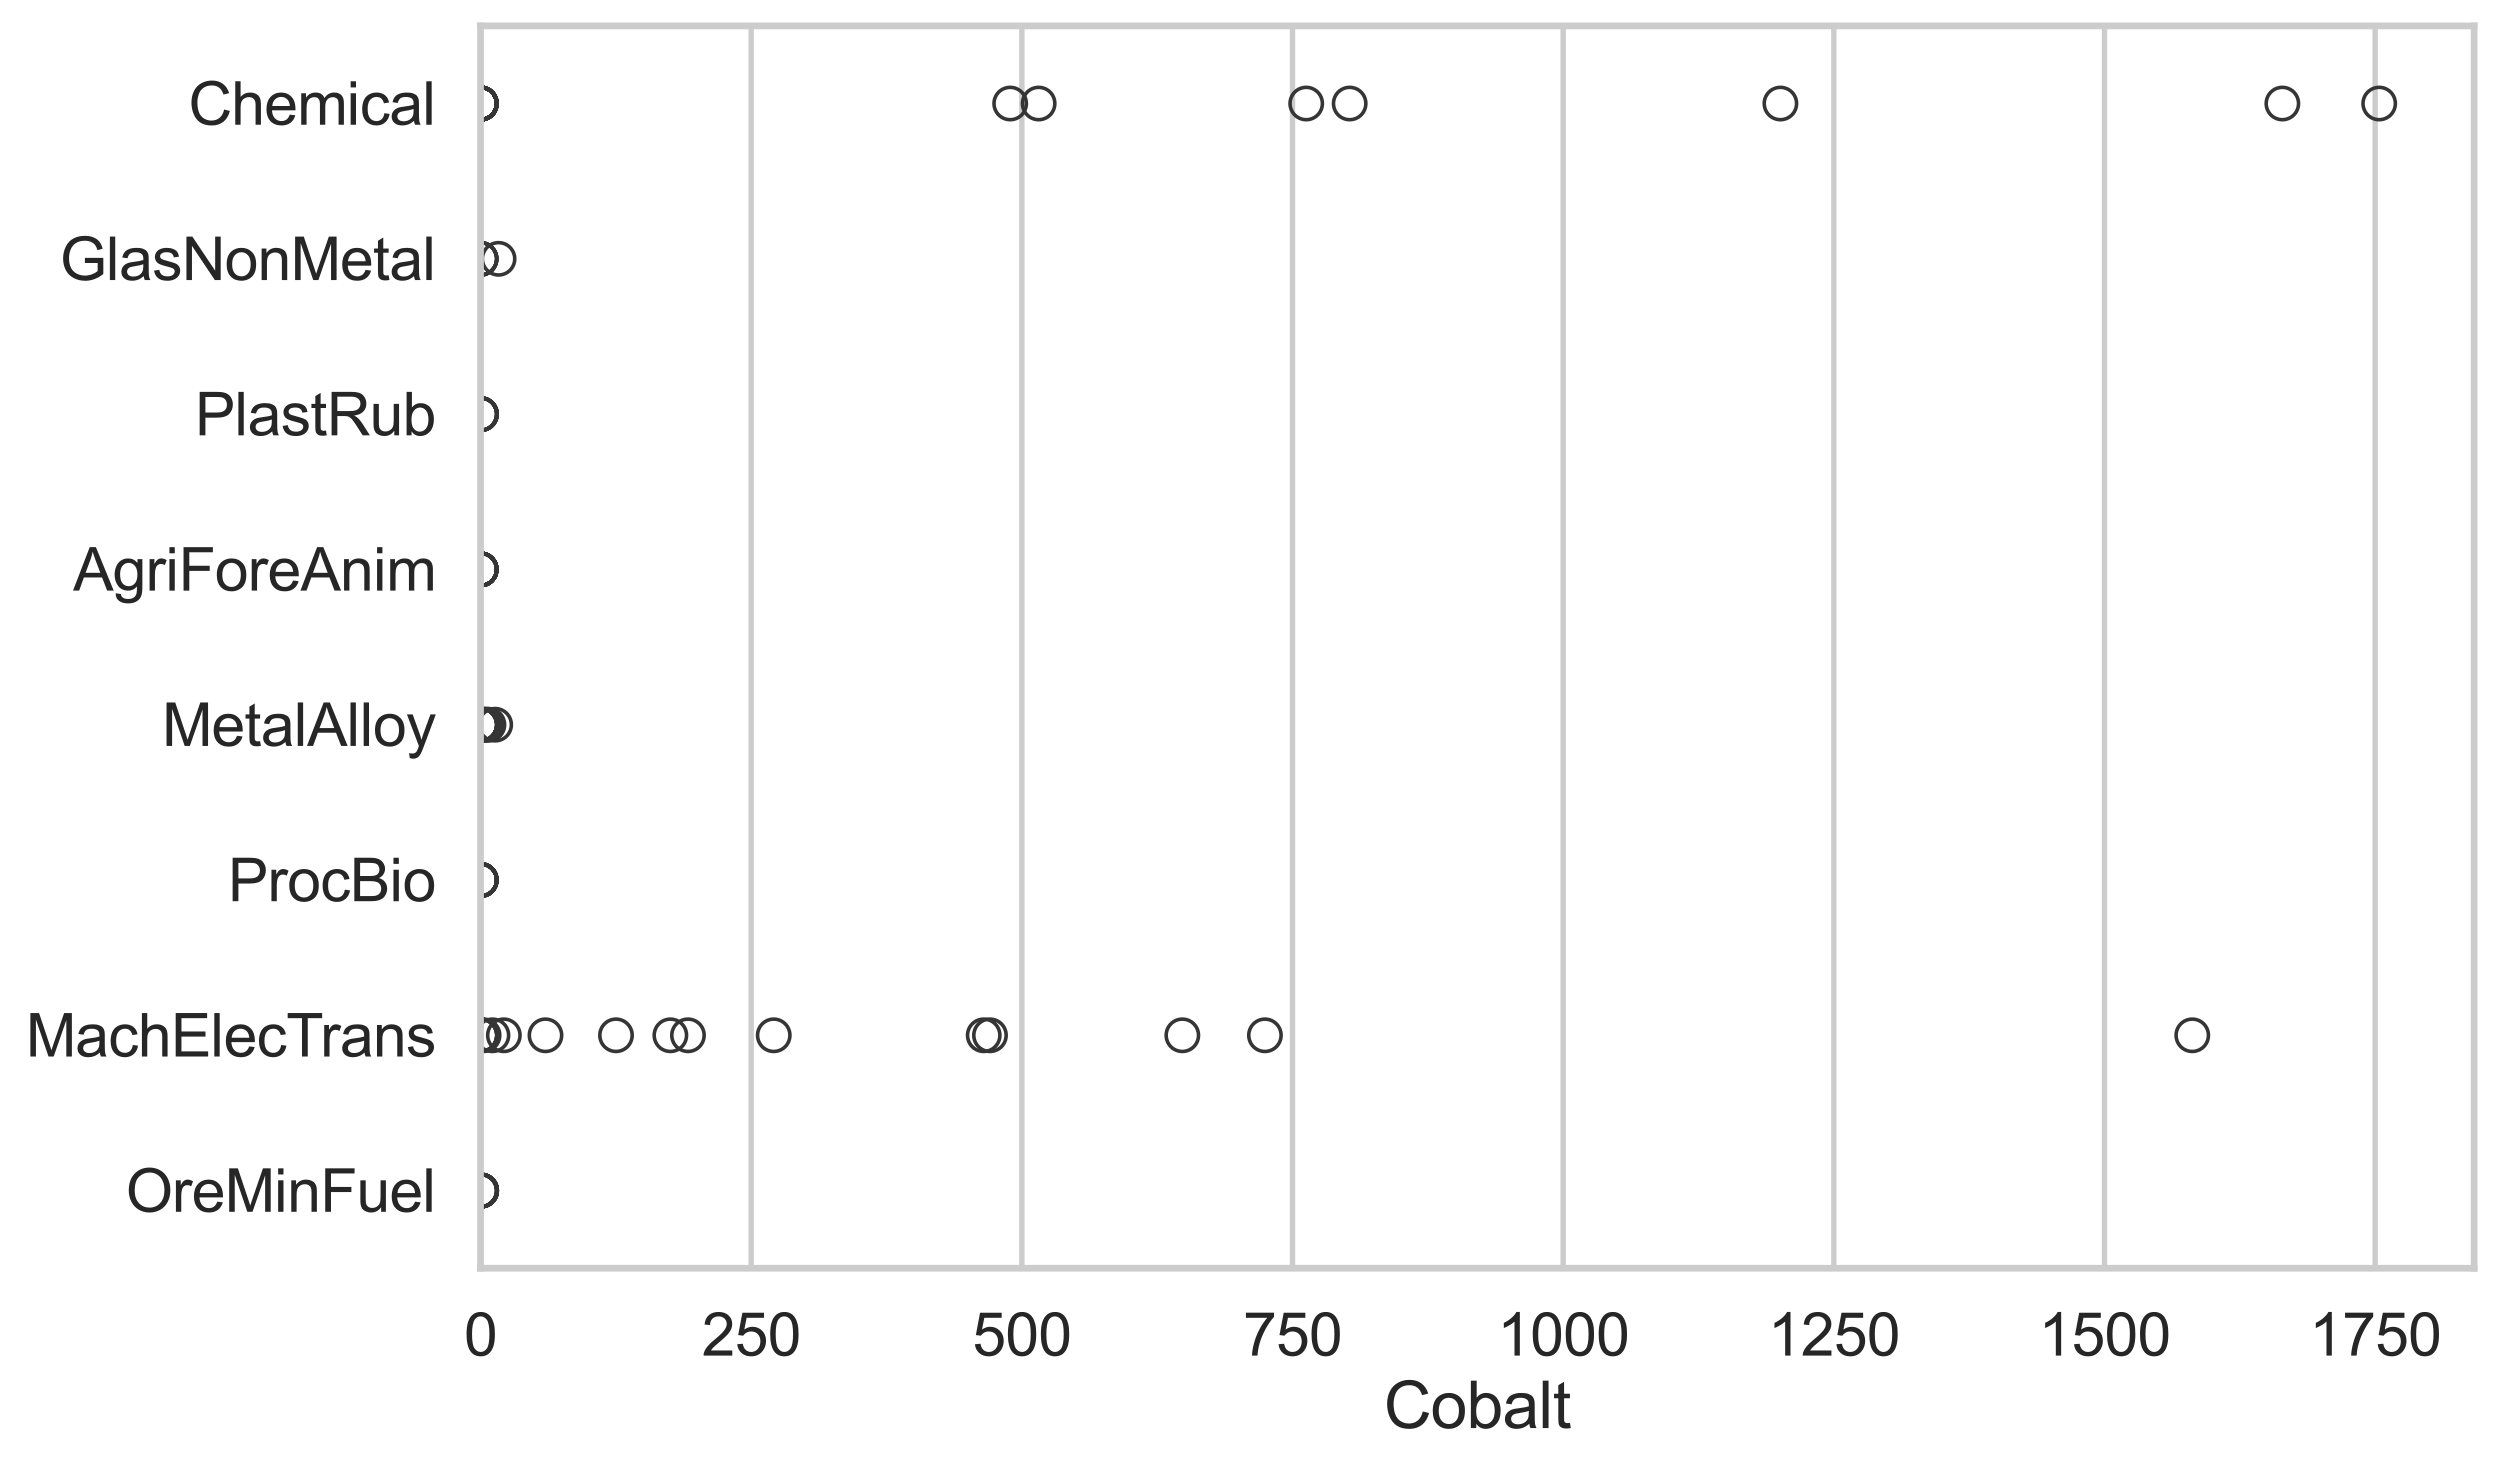 <?xml version="1.0" encoding="utf-8" standalone="no"?>
<!DOCTYPE svg PUBLIC "-//W3C//DTD SVG 1.1//EN"
  "http://www.w3.org/Graphics/SVG/1.1/DTD/svg11.dtd">
<svg xmlns:xlink="http://www.w3.org/1999/xlink" width="695.577pt" height="408.111pt" viewBox="0 0 695.577 408.111" xmlns="http://www.w3.org/2000/svg" version="1.1">
 <defs>
  <style type="text/css">*{stroke-linejoin: round; stroke-linecap: butt}</style>
 </defs>
 <g id="figure_1">
  <g id="patch_1">
   <path d="M 0 408.111 
L 695.577 408.111 
L 695.577 0 
L 0 0 
z
" style="fill: #ffffff"/>
  </g>
  <g id="axes_1">
   <g id="patch_2">
    <path d="M 133.697 352.86 
L 688.377 352.86 
L 688.377 7.2 
L 133.697 7.2 
z
" style="fill: #ffffff"/>
   </g>
   <g id="matplotlib.axis_1">
    <g id="xtick_1">
     <g id="line2d_1">
      <path d="M 133.697 352.86 
L 133.697 7.2 
" clip-path="url(#pf333e8f0f6)" style="fill: none; stroke: #cccccc; stroke-width: 1.5; stroke-linecap: round"/>
     </g>
     <g id="text_1">
      <!-- 0 -->
      <g style="fill: #262626" transform="translate(129.109 377.17) scale(0.165 -0.165)">
       <defs>
        <path id="ArialMT-30" d="M 266 2259 
Q 266 3072 433 3567 
Q 600 4063 929 4331 
Q 1259 4600 1759 4600 
Q 2128 4600 2406 4451 
Q 2684 4303 2865 4023 
Q 3047 3744 3150 3342 
Q 3253 2941 3253 2259 
Q 3253 1453 3087 958 
Q 2922 463 2592 192 
Q 2263 -78 1759 -78 
Q 1097 -78 719 397 
Q 266 969 266 2259 
z
M 844 2259 
Q 844 1131 1108 757 
Q 1372 384 1759 384 
Q 2147 384 2411 759 
Q 2675 1134 2675 2259 
Q 2675 3391 2411 3762 
Q 2147 4134 1753 4134 
Q 1366 4134 1134 3806 
Q 844 3388 844 2259 
z
" transform="scale(0.016)"/>
       </defs>
       <use xlink:href="#ArialMT-30"/>
      </g>
     </g>
    </g>
    <g id="xtick_2">
     <g id="line2d_2">
      <path d="M 209.003 352.86 
L 209.003 7.2 
" clip-path="url(#pf333e8f0f6)" style="fill: none; stroke: #cccccc; stroke-width: 1.5; stroke-linecap: round"/>
     </g>
     <g id="text_2">
      <!-- 250 -->
      <g style="fill: #262626" transform="translate(195.24 377.17) scale(0.165 -0.165)">
       <defs>
        <path id="ArialMT-32" d="M 3222 541 
L 3222 0 
L 194 0 
Q 188 203 259 391 
Q 375 700 629 1000 
Q 884 1300 1366 1694 
Q 2113 2306 2375 2664 
Q 2638 3022 2638 3341 
Q 2638 3675 2398 3904 
Q 2159 4134 1775 4134 
Q 1369 4134 1125 3890 
Q 881 3647 878 3216 
L 300 3275 
Q 359 3922 746 4261 
Q 1134 4600 1788 4600 
Q 2447 4600 2831 4234 
Q 3216 3869 3216 3328 
Q 3216 3053 3103 2787 
Q 2991 2522 2730 2228 
Q 2469 1934 1863 1422 
Q 1356 997 1212 845 
Q 1069 694 975 541 
L 3222 541 
z
" transform="scale(0.016)"/>
        <path id="ArialMT-35" d="M 266 1200 
L 856 1250 
Q 922 819 1161 601 
Q 1400 384 1738 384 
Q 2144 384 2425 690 
Q 2706 997 2706 1503 
Q 2706 1984 2436 2262 
Q 2166 2541 1728 2541 
Q 1456 2541 1237 2417 
Q 1019 2294 894 2097 
L 366 2166 
L 809 4519 
L 3088 4519 
L 3088 3981 
L 1259 3981 
L 1013 2750 
Q 1425 3038 1878 3038 
Q 2478 3038 2890 2622 
Q 3303 2206 3303 1553 
Q 3303 931 2941 478 
Q 2500 -78 1738 -78 
Q 1113 -78 717 272 
Q 322 622 266 1200 
z
" transform="scale(0.016)"/>
       </defs>
       <use xlink:href="#ArialMT-32"/>
       <use xlink:href="#ArialMT-35" transform="translate(55.615 0)"/>
       <use xlink:href="#ArialMT-30" transform="translate(111.23 0)"/>
      </g>
     </g>
    </g>
    <g id="xtick_3">
     <g id="line2d_3">
      <path d="M 284.309 352.86 
L 284.309 7.2 
" clip-path="url(#pf333e8f0f6)" style="fill: none; stroke: #cccccc; stroke-width: 1.5; stroke-linecap: round"/>
     </g>
     <g id="text_3">
      <!-- 500 -->
      <g style="fill: #262626" transform="translate(270.546 377.17) scale(0.165 -0.165)">
       <use xlink:href="#ArialMT-35"/>
       <use xlink:href="#ArialMT-30" transform="translate(55.615 0)"/>
       <use xlink:href="#ArialMT-30" transform="translate(111.23 0)"/>
      </g>
     </g>
    </g>
    <g id="xtick_4">
     <g id="line2d_4">
      <path d="M 359.616 352.86 
L 359.616 7.2 
" clip-path="url(#pf333e8f0f6)" style="fill: none; stroke: #cccccc; stroke-width: 1.5; stroke-linecap: round"/>
     </g>
     <g id="text_4">
      <!-- 750 -->
      <g style="fill: #262626" transform="translate(345.852 377.17) scale(0.165 -0.165)">
       <defs>
        <path id="ArialMT-37" d="M 303 3981 
L 303 4522 
L 3269 4522 
L 3269 4084 
Q 2831 3619 2401 2847 
Q 1972 2075 1738 1259 
Q 1569 684 1522 0 
L 944 0 
Q 953 541 1156 1306 
Q 1359 2072 1739 2783 
Q 2119 3494 2547 3981 
L 303 3981 
z
" transform="scale(0.016)"/>
       </defs>
       <use xlink:href="#ArialMT-37"/>
       <use xlink:href="#ArialMT-35" transform="translate(55.615 0)"/>
       <use xlink:href="#ArialMT-30" transform="translate(111.23 0)"/>
      </g>
     </g>
    </g>
    <g id="xtick_5">
     <g id="line2d_5">
      <path d="M 434.922 352.86 
L 434.922 7.2 
" clip-path="url(#pf333e8f0f6)" style="fill: none; stroke: #cccccc; stroke-width: 1.5; stroke-linecap: round"/>
     </g>
     <g id="text_5">
      <!-- 1000 -->
      <g style="fill: #262626" transform="translate(416.571 377.17) scale(0.165 -0.165)">
       <defs>
        <path id="ArialMT-31" d="M 2384 0 
L 1822 0 
L 1822 3584 
Q 1619 3391 1289 3197 
Q 959 3003 697 2906 
L 697 3450 
Q 1169 3672 1522 3987 
Q 1875 4303 2022 4600 
L 2384 4600 
L 2384 0 
z
" transform="scale(0.016)"/>
       </defs>
       <use xlink:href="#ArialMT-31"/>
       <use xlink:href="#ArialMT-30" transform="translate(55.615 0)"/>
       <use xlink:href="#ArialMT-30" transform="translate(111.23 0)"/>
       <use xlink:href="#ArialMT-30" transform="translate(166.846 0)"/>
      </g>
     </g>
    </g>
    <g id="xtick_6">
     <g id="line2d_6">
      <path d="M 510.228 352.86 
L 510.228 7.2 
" clip-path="url(#pf333e8f0f6)" style="fill: none; stroke: #cccccc; stroke-width: 1.5; stroke-linecap: round"/>
     </g>
     <g id="text_6">
      <!-- 1250 -->
      <g style="fill: #262626" transform="translate(491.877 377.17) scale(0.165 -0.165)">
       <use xlink:href="#ArialMT-31"/>
       <use xlink:href="#ArialMT-32" transform="translate(55.615 0)"/>
       <use xlink:href="#ArialMT-35" transform="translate(111.23 0)"/>
       <use xlink:href="#ArialMT-30" transform="translate(166.846 0)"/>
      </g>
     </g>
    </g>
    <g id="xtick_7">
     <g id="line2d_7">
      <path d="M 585.535 352.86 
L 585.535 7.2 
" clip-path="url(#pf333e8f0f6)" style="fill: none; stroke: #cccccc; stroke-width: 1.5; stroke-linecap: round"/>
     </g>
     <g id="text_7">
      <!-- 1500 -->
      <g style="fill: #262626" transform="translate(567.183 377.17) scale(0.165 -0.165)">
       <use xlink:href="#ArialMT-31"/>
       <use xlink:href="#ArialMT-35" transform="translate(55.615 0)"/>
       <use xlink:href="#ArialMT-30" transform="translate(111.23 0)"/>
       <use xlink:href="#ArialMT-30" transform="translate(166.846 0)"/>
      </g>
     </g>
    </g>
    <g id="xtick_8">
     <g id="line2d_8">
      <path d="M 660.841 352.86 
L 660.841 7.2 
" clip-path="url(#pf333e8f0f6)" style="fill: none; stroke: #cccccc; stroke-width: 1.5; stroke-linecap: round"/>
     </g>
     <g id="text_8">
      <!-- 1750 -->
      <g style="fill: #262626" transform="translate(642.49 377.17) scale(0.165 -0.165)">
       <use xlink:href="#ArialMT-31"/>
       <use xlink:href="#ArialMT-37" transform="translate(55.615 0)"/>
       <use xlink:href="#ArialMT-35" transform="translate(111.23 0)"/>
       <use xlink:href="#ArialMT-30" transform="translate(166.846 0)"/>
      </g>
     </g>
    </g>
    <g id="text_9">
     <!-- Cobalt -->
     <g style="fill: #262626" transform="translate(385.023 397.334) scale(0.18 -0.18)">
      <defs>
       <path id="ArialMT-43" d="M 3763 1606 
L 4369 1453 
Q 4178 706 3683 314 
Q 3188 -78 2472 -78 
Q 1731 -78 1267 223 
Q 803 525 561 1097 
Q 319 1669 319 2325 
Q 319 3041 592 3573 
Q 866 4106 1370 4382 
Q 1875 4659 2481 4659 
Q 3169 4659 3637 4309 
Q 4106 3959 4291 3325 
L 3694 3184 
Q 3534 3684 3231 3912 
Q 2928 4141 2469 4141 
Q 1941 4141 1586 3887 
Q 1231 3634 1087 3207 
Q 944 2781 944 2328 
Q 944 1744 1114 1308 
Q 1284 872 1643 656 
Q 2003 441 2422 441 
Q 2931 441 3284 734 
Q 3638 1028 3763 1606 
z
" transform="scale(0.016)"/>
       <path id="ArialMT-6f" d="M 213 1659 
Q 213 2581 725 3025 
Q 1153 3394 1769 3394 
Q 2453 3394 2887 2945 
Q 3322 2497 3322 1706 
Q 3322 1066 3130 698 
Q 2938 331 2570 128 
Q 2203 -75 1769 -75 
Q 1072 -75 642 372 
Q 213 819 213 1659 
z
M 791 1659 
Q 791 1022 1069 705 
Q 1347 388 1769 388 
Q 2188 388 2466 706 
Q 2744 1025 2744 1678 
Q 2744 2294 2464 2611 
Q 2184 2928 1769 2928 
Q 1347 2928 1069 2612 
Q 791 2297 791 1659 
z
" transform="scale(0.016)"/>
       <path id="ArialMT-62" d="M 941 0 
L 419 0 
L 419 4581 
L 981 4581 
L 981 2947 
Q 1338 3394 1891 3394 
Q 2197 3394 2470 3270 
Q 2744 3147 2920 2923 
Q 3097 2700 3197 2384 
Q 3297 2069 3297 1709 
Q 3297 856 2875 390 
Q 2453 -75 1863 -75 
Q 1275 -75 941 416 
L 941 0 
z
M 934 1684 
Q 934 1088 1097 822 
Q 1363 388 1816 388 
Q 2184 388 2453 708 
Q 2722 1028 2722 1663 
Q 2722 2313 2464 2622 
Q 2206 2931 1841 2931 
Q 1472 2931 1203 2611 
Q 934 2291 934 1684 
z
" transform="scale(0.016)"/>
       <path id="ArialMT-61" d="M 2588 409 
Q 2275 144 1986 34 
Q 1697 -75 1366 -75 
Q 819 -75 525 192 
Q 231 459 231 875 
Q 231 1119 342 1320 
Q 453 1522 633 1644 
Q 813 1766 1038 1828 
Q 1203 1872 1538 1913 
Q 2219 1994 2541 2106 
Q 2544 2222 2544 2253 
Q 2544 2597 2384 2738 
Q 2169 2928 1744 2928 
Q 1347 2928 1158 2789 
Q 969 2650 878 2297 
L 328 2372 
Q 403 2725 575 2942 
Q 747 3159 1072 3276 
Q 1397 3394 1825 3394 
Q 2250 3394 2515 3294 
Q 2781 3194 2906 3042 
Q 3031 2891 3081 2659 
Q 3109 2516 3109 2141 
L 3109 1391 
Q 3109 606 3145 398 
Q 3181 191 3288 0 
L 2700 0 
Q 2613 175 2588 409 
z
M 2541 1666 
Q 2234 1541 1622 1453 
Q 1275 1403 1131 1340 
Q 988 1278 909 1158 
Q 831 1038 831 891 
Q 831 666 1001 516 
Q 1172 366 1500 366 
Q 1825 366 2078 508 
Q 2331 650 2450 897 
Q 2541 1088 2541 1459 
L 2541 1666 
z
" transform="scale(0.016)"/>
       <path id="ArialMT-6c" d="M 409 0 
L 409 4581 
L 972 4581 
L 972 0 
L 409 0 
z
" transform="scale(0.016)"/>
       <path id="ArialMT-74" d="M 1650 503 
L 1731 6 
Q 1494 -44 1306 -44 
Q 1000 -44 831 53 
Q 663 150 594 308 
Q 525 466 525 972 
L 525 2881 
L 113 2881 
L 113 3319 
L 525 3319 
L 525 4141 
L 1084 4478 
L 1084 3319 
L 1650 3319 
L 1650 2881 
L 1084 2881 
L 1084 941 
Q 1084 700 1114 631 
Q 1144 563 1211 522 
Q 1278 481 1403 481 
Q 1497 481 1650 503 
z
" transform="scale(0.016)"/>
      </defs>
      <use xlink:href="#ArialMT-43"/>
      <use xlink:href="#ArialMT-6f" transform="translate(72.217 0)"/>
      <use xlink:href="#ArialMT-62" transform="translate(127.832 0)"/>
      <use xlink:href="#ArialMT-61" transform="translate(183.447 0)"/>
      <use xlink:href="#ArialMT-6c" transform="translate(239.062 0)"/>
      <use xlink:href="#ArialMT-74" transform="translate(261.279 0)"/>
     </g>
    </g>
   </g>
   <g id="matplotlib.axis_2">
    <g id="ytick_1">
     <g id="text_10">
      <!-- Chemical -->
      <g style="fill: #262626" transform="translate(52.428 34.709) scale(0.165 -0.165)">
       <defs>
        <path id="ArialMT-68" d="M 422 0 
L 422 4581 
L 984 4581 
L 984 2938 
Q 1378 3394 1978 3394 
Q 2347 3394 2619 3248 
Q 2891 3103 3008 2847 
Q 3125 2591 3125 2103 
L 3125 0 
L 2563 0 
L 2563 2103 
Q 2563 2525 2380 2717 
Q 2197 2909 1863 2909 
Q 1613 2909 1392 2779 
Q 1172 2650 1078 2428 
Q 984 2206 984 1816 
L 984 0 
L 422 0 
z
" transform="scale(0.016)"/>
        <path id="ArialMT-65" d="M 2694 1069 
L 3275 997 
Q 3138 488 2766 206 
Q 2394 -75 1816 -75 
Q 1088 -75 661 373 
Q 234 822 234 1631 
Q 234 2469 665 2931 
Q 1097 3394 1784 3394 
Q 2450 3394 2872 2941 
Q 3294 2488 3294 1666 
Q 3294 1616 3291 1516 
L 816 1516 
Q 847 969 1125 678 
Q 1403 388 1819 388 
Q 2128 388 2347 550 
Q 2566 713 2694 1069 
z
M 847 1978 
L 2700 1978 
Q 2663 2397 2488 2606 
Q 2219 2931 1791 2931 
Q 1403 2931 1139 2672 
Q 875 2413 847 1978 
z
" transform="scale(0.016)"/>
        <path id="ArialMT-6d" d="M 422 0 
L 422 3319 
L 925 3319 
L 925 2853 
Q 1081 3097 1340 3245 
Q 1600 3394 1931 3394 
Q 2300 3394 2536 3241 
Q 2772 3088 2869 2813 
Q 3263 3394 3894 3394 
Q 4388 3394 4653 3120 
Q 4919 2847 4919 2278 
L 4919 0 
L 4359 0 
L 4359 2091 
Q 4359 2428 4304 2576 
Q 4250 2725 4106 2815 
Q 3963 2906 3769 2906 
Q 3419 2906 3187 2673 
Q 2956 2441 2956 1928 
L 2956 0 
L 2394 0 
L 2394 2156 
Q 2394 2531 2256 2718 
Q 2119 2906 1806 2906 
Q 1569 2906 1367 2781 
Q 1166 2656 1075 2415 
Q 984 2175 984 1722 
L 984 0 
L 422 0 
z
" transform="scale(0.016)"/>
        <path id="ArialMT-69" d="M 425 3934 
L 425 4581 
L 988 4581 
L 988 3934 
L 425 3934 
z
M 425 0 
L 425 3319 
L 988 3319 
L 988 0 
L 425 0 
z
" transform="scale(0.016)"/>
        <path id="ArialMT-63" d="M 2588 1216 
L 3141 1144 
Q 3050 572 2676 248 
Q 2303 -75 1759 -75 
Q 1078 -75 664 370 
Q 250 816 250 1647 
Q 250 2184 428 2587 
Q 606 2991 970 3192 
Q 1334 3394 1763 3394 
Q 2303 3394 2647 3120 
Q 2991 2847 3088 2344 
L 2541 2259 
Q 2463 2594 2264 2762 
Q 2066 2931 1784 2931 
Q 1359 2931 1093 2626 
Q 828 2322 828 1663 
Q 828 994 1084 691 
Q 1341 388 1753 388 
Q 2084 388 2306 591 
Q 2528 794 2588 1216 
z
" transform="scale(0.016)"/>
       </defs>
       <use xlink:href="#ArialMT-43"/>
       <use xlink:href="#ArialMT-68" transform="translate(72.217 0)"/>
       <use xlink:href="#ArialMT-65" transform="translate(127.832 0)"/>
       <use xlink:href="#ArialMT-6d" transform="translate(183.447 0)"/>
       <use xlink:href="#ArialMT-69" transform="translate(266.748 0)"/>
       <use xlink:href="#ArialMT-63" transform="translate(288.965 0)"/>
       <use xlink:href="#ArialMT-61" transform="translate(338.965 0)"/>
       <use xlink:href="#ArialMT-6c" transform="translate(394.58 0)"/>
      </g>
     </g>
    </g>
    <g id="ytick_2">
     <g id="text_11">
      <!-- GlasNonMetal -->
      <g style="fill: #262626" transform="translate(16.659 77.916) scale(0.165 -0.165)">
       <defs>
        <path id="ArialMT-47" d="M 2638 1797 
L 2638 2334 
L 4578 2338 
L 4578 638 
Q 4131 281 3656 101 
Q 3181 -78 2681 -78 
Q 2006 -78 1454 211 
Q 903 500 622 1047 
Q 341 1594 341 2269 
Q 341 2938 620 3517 
Q 900 4097 1425 4378 
Q 1950 4659 2634 4659 
Q 3131 4659 3532 4498 
Q 3934 4338 4162 4050 
Q 4391 3763 4509 3300 
L 3963 3150 
Q 3859 3500 3706 3700 
Q 3553 3900 3268 4020 
Q 2984 4141 2638 4141 
Q 2222 4141 1919 4014 
Q 1616 3888 1430 3681 
Q 1244 3475 1141 3228 
Q 966 2803 966 2306 
Q 966 1694 1177 1281 
Q 1388 869 1791 669 
Q 2194 469 2647 469 
Q 3041 469 3416 620 
Q 3791 772 3984 944 
L 3984 1797 
L 2638 1797 
z
" transform="scale(0.016)"/>
        <path id="ArialMT-73" d="M 197 991 
L 753 1078 
Q 800 744 1014 566 
Q 1228 388 1613 388 
Q 2000 388 2187 545 
Q 2375 703 2375 916 
Q 2375 1106 2209 1216 
Q 2094 1291 1634 1406 
Q 1016 1563 777 1677 
Q 538 1791 414 1992 
Q 291 2194 291 2438 
Q 291 2659 392 2848 
Q 494 3038 669 3163 
Q 800 3259 1026 3326 
Q 1253 3394 1513 3394 
Q 1903 3394 2198 3281 
Q 2494 3169 2634 2976 
Q 2775 2784 2828 2463 
L 2278 2388 
Q 2241 2644 2061 2787 
Q 1881 2931 1553 2931 
Q 1166 2931 1000 2803 
Q 834 2675 834 2503 
Q 834 2394 903 2306 
Q 972 2216 1119 2156 
Q 1203 2125 1616 2013 
Q 2213 1853 2448 1751 
Q 2684 1650 2818 1456 
Q 2953 1263 2953 975 
Q 2953 694 2789 445 
Q 2625 197 2315 61 
Q 2006 -75 1616 -75 
Q 969 -75 630 194 
Q 291 463 197 991 
z
" transform="scale(0.016)"/>
        <path id="ArialMT-4e" d="M 488 0 
L 488 4581 
L 1109 4581 
L 3516 984 
L 3516 4581 
L 4097 4581 
L 4097 0 
L 3475 0 
L 1069 3600 
L 1069 0 
L 488 0 
z
" transform="scale(0.016)"/>
        <path id="ArialMT-6e" d="M 422 0 
L 422 3319 
L 928 3319 
L 928 2847 
Q 1294 3394 1984 3394 
Q 2284 3394 2536 3286 
Q 2788 3178 2913 3003 
Q 3038 2828 3088 2588 
Q 3119 2431 3119 2041 
L 3119 0 
L 2556 0 
L 2556 2019 
Q 2556 2363 2490 2533 
Q 2425 2703 2258 2804 
Q 2091 2906 1866 2906 
Q 1506 2906 1245 2678 
Q 984 2450 984 1813 
L 984 0 
L 422 0 
z
" transform="scale(0.016)"/>
        <path id="ArialMT-4d" d="M 475 0 
L 475 4581 
L 1388 4581 
L 2472 1338 
Q 2622 884 2691 659 
Q 2769 909 2934 1394 
L 4031 4581 
L 4847 4581 
L 4847 0 
L 4263 0 
L 4263 3834 
L 2931 0 
L 2384 0 
L 1059 3900 
L 1059 0 
L 475 0 
z
" transform="scale(0.016)"/>
       </defs>
       <use xlink:href="#ArialMT-47"/>
       <use xlink:href="#ArialMT-6c" transform="translate(77.783 0)"/>
       <use xlink:href="#ArialMT-61" transform="translate(100 0)"/>
       <use xlink:href="#ArialMT-73" transform="translate(155.615 0)"/>
       <use xlink:href="#ArialMT-4e" transform="translate(205.615 0)"/>
       <use xlink:href="#ArialMT-6f" transform="translate(277.832 0)"/>
       <use xlink:href="#ArialMT-6e" transform="translate(333.447 0)"/>
       <use xlink:href="#ArialMT-4d" transform="translate(389.062 0)"/>
       <use xlink:href="#ArialMT-65" transform="translate(472.363 0)"/>
       <use xlink:href="#ArialMT-74" transform="translate(527.979 0)"/>
       <use xlink:href="#ArialMT-61" transform="translate(555.762 0)"/>
       <use xlink:href="#ArialMT-6c" transform="translate(611.377 0)"/>
      </g>
     </g>
    </g>
    <g id="ytick_3">
     <g id="text_12">
      <!-- PlastRub -->
      <g style="fill: #262626" transform="translate(54.248 121.124) scale(0.165 -0.165)">
       <defs>
        <path id="ArialMT-50" d="M 494 0 
L 494 4581 
L 2222 4581 
Q 2678 4581 2919 4538 
Q 3256 4481 3484 4323 
Q 3713 4166 3852 3881 
Q 3991 3597 3991 3256 
Q 3991 2672 3619 2267 
Q 3247 1863 2275 1863 
L 1100 1863 
L 1100 0 
L 494 0 
z
M 1100 2403 
L 2284 2403 
Q 2872 2403 3119 2622 
Q 3366 2841 3366 3238 
Q 3366 3525 3220 3729 
Q 3075 3934 2838 4000 
Q 2684 4041 2272 4041 
L 1100 4041 
L 1100 2403 
z
" transform="scale(0.016)"/>
        <path id="ArialMT-52" d="M 503 0 
L 503 4581 
L 2534 4581 
Q 3147 4581 3465 4457 
Q 3784 4334 3975 4021 
Q 4166 3709 4166 3331 
Q 4166 2844 3850 2509 
Q 3534 2175 2875 2084 
Q 3116 1969 3241 1856 
Q 3506 1613 3744 1247 
L 4541 0 
L 3778 0 
L 3172 953 
Q 2906 1366 2734 1584 
Q 2563 1803 2427 1890 
Q 2291 1978 2150 2013 
Q 2047 2034 1813 2034 
L 1109 2034 
L 1109 0 
L 503 0 
z
M 1109 2559 
L 2413 2559 
Q 2828 2559 3062 2645 
Q 3297 2731 3419 2920 
Q 3541 3109 3541 3331 
Q 3541 3656 3305 3865 
Q 3069 4075 2559 4075 
L 1109 4075 
L 1109 2559 
z
" transform="scale(0.016)"/>
        <path id="ArialMT-75" d="M 2597 0 
L 2597 488 
Q 2209 -75 1544 -75 
Q 1250 -75 995 37 
Q 741 150 617 320 
Q 494 491 444 738 
Q 409 903 409 1263 
L 409 3319 
L 972 3319 
L 972 1478 
Q 972 1038 1006 884 
Q 1059 663 1231 536 
Q 1403 409 1656 409 
Q 1909 409 2131 539 
Q 2353 669 2445 892 
Q 2538 1116 2538 1541 
L 2538 3319 
L 3100 3319 
L 3100 0 
L 2597 0 
z
" transform="scale(0.016)"/>
       </defs>
       <use xlink:href="#ArialMT-50"/>
       <use xlink:href="#ArialMT-6c" transform="translate(66.699 0)"/>
       <use xlink:href="#ArialMT-61" transform="translate(88.916 0)"/>
       <use xlink:href="#ArialMT-73" transform="translate(144.531 0)"/>
       <use xlink:href="#ArialMT-74" transform="translate(194.531 0)"/>
       <use xlink:href="#ArialMT-52" transform="translate(222.314 0)"/>
       <use xlink:href="#ArialMT-75" transform="translate(294.531 0)"/>
       <use xlink:href="#ArialMT-62" transform="translate(350.146 0)"/>
      </g>
     </g>
    </g>
    <g id="ytick_4">
     <g id="text_13">
      <!-- AgriForeAnim -->
      <g style="fill: #262626" transform="translate(20.341 164.331) scale(0.165 -0.165)">
       <defs>
        <path id="ArialMT-41" d="M -9 0 
L 1750 4581 
L 2403 4581 
L 4278 0 
L 3588 0 
L 3053 1388 
L 1138 1388 
L 634 0 
L -9 0 
z
M 1313 1881 
L 2866 1881 
L 2388 3150 
Q 2169 3728 2063 4100 
Q 1975 3659 1816 3225 
L 1313 1881 
z
" transform="scale(0.016)"/>
        <path id="ArialMT-67" d="M 319 -275 
L 866 -356 
Q 900 -609 1056 -725 
Q 1266 -881 1628 -881 
Q 2019 -881 2231 -725 
Q 2444 -569 2519 -288 
Q 2563 -116 2559 434 
Q 2191 0 1641 0 
Q 956 0 581 494 
Q 206 988 206 1678 
Q 206 2153 378 2554 
Q 550 2956 876 3175 
Q 1203 3394 1644 3394 
Q 2231 3394 2613 2919 
L 2613 3319 
L 3131 3319 
L 3131 450 
Q 3131 -325 2973 -648 
Q 2816 -972 2473 -1159 
Q 2131 -1347 1631 -1347 
Q 1038 -1347 672 -1080 
Q 306 -813 319 -275 
z
M 784 1719 
Q 784 1066 1043 766 
Q 1303 466 1694 466 
Q 2081 466 2343 764 
Q 2606 1063 2606 1700 
Q 2606 2309 2336 2618 
Q 2066 2928 1684 2928 
Q 1309 2928 1046 2623 
Q 784 2319 784 1719 
z
" transform="scale(0.016)"/>
        <path id="ArialMT-72" d="M 416 0 
L 416 3319 
L 922 3319 
L 922 2816 
Q 1116 3169 1280 3281 
Q 1444 3394 1641 3394 
Q 1925 3394 2219 3213 
L 2025 2691 
Q 1819 2813 1613 2813 
Q 1428 2813 1281 2702 
Q 1134 2591 1072 2394 
Q 978 2094 978 1738 
L 978 0 
L 416 0 
z
" transform="scale(0.016)"/>
        <path id="ArialMT-46" d="M 525 0 
L 525 4581 
L 3616 4581 
L 3616 4041 
L 1131 4041 
L 1131 2622 
L 3281 2622 
L 3281 2081 
L 1131 2081 
L 1131 0 
L 525 0 
z
" transform="scale(0.016)"/>
       </defs>
       <use xlink:href="#ArialMT-41"/>
       <use xlink:href="#ArialMT-67" transform="translate(66.699 0)"/>
       <use xlink:href="#ArialMT-72" transform="translate(122.314 0)"/>
       <use xlink:href="#ArialMT-69" transform="translate(155.615 0)"/>
       <use xlink:href="#ArialMT-46" transform="translate(177.832 0)"/>
       <use xlink:href="#ArialMT-6f" transform="translate(238.916 0)"/>
       <use xlink:href="#ArialMT-72" transform="translate(294.531 0)"/>
       <use xlink:href="#ArialMT-65" transform="translate(327.832 0)"/>
       <use xlink:href="#ArialMT-41" transform="translate(383.447 0)"/>
       <use xlink:href="#ArialMT-6e" transform="translate(450.146 0)"/>
       <use xlink:href="#ArialMT-69" transform="translate(505.762 0)"/>
       <use xlink:href="#ArialMT-6d" transform="translate(527.979 0)"/>
      </g>
     </g>
    </g>
    <g id="ytick_5">
     <g id="text_14">
      <!-- MetalAlloy -->
      <g style="fill: #262626" transform="translate(45.088 207.539) scale(0.165 -0.165)">
       <defs>
        <path id="ArialMT-79" d="M 397 -1278 
L 334 -750 
Q 519 -800 656 -800 
Q 844 -800 956 -737 
Q 1069 -675 1141 -563 
Q 1194 -478 1313 -144 
Q 1328 -97 1363 -6 
L 103 3319 
L 709 3319 
L 1400 1397 
Q 1534 1031 1641 628 
Q 1738 1016 1872 1384 
L 2581 3319 
L 3144 3319 
L 1881 -56 
Q 1678 -603 1566 -809 
Q 1416 -1088 1222 -1217 
Q 1028 -1347 759 -1347 
Q 597 -1347 397 -1278 
z
" transform="scale(0.016)"/>
       </defs>
       <use xlink:href="#ArialMT-4d"/>
       <use xlink:href="#ArialMT-65" transform="translate(83.301 0)"/>
       <use xlink:href="#ArialMT-74" transform="translate(138.916 0)"/>
       <use xlink:href="#ArialMT-61" transform="translate(166.699 0)"/>
       <use xlink:href="#ArialMT-6c" transform="translate(222.314 0)"/>
       <use xlink:href="#ArialMT-41" transform="translate(244.531 0)"/>
       <use xlink:href="#ArialMT-6c" transform="translate(311.23 0)"/>
       <use xlink:href="#ArialMT-6c" transform="translate(333.447 0)"/>
       <use xlink:href="#ArialMT-6f" transform="translate(355.664 0)"/>
       <use xlink:href="#ArialMT-79" transform="translate(411.279 0)"/>
      </g>
     </g>
    </g>
    <g id="ytick_6">
     <g id="text_15">
      <!-- ProcBio -->
      <g style="fill: #262626" transform="translate(63.424 250.746) scale(0.165 -0.165)">
       <defs>
        <path id="ArialMT-42" d="M 469 0 
L 469 4581 
L 2188 4581 
Q 2713 4581 3030 4442 
Q 3347 4303 3526 4014 
Q 3706 3725 3706 3409 
Q 3706 3116 3547 2856 
Q 3388 2597 3066 2438 
Q 3481 2316 3704 2022 
Q 3928 1728 3928 1328 
Q 3928 1006 3792 729 
Q 3656 453 3456 303 
Q 3256 153 2954 76 
Q 2653 0 2216 0 
L 469 0 
z
M 1075 2656 
L 2066 2656 
Q 2469 2656 2644 2709 
Q 2875 2778 2992 2937 
Q 3109 3097 3109 3338 
Q 3109 3566 3000 3739 
Q 2891 3913 2687 3977 
Q 2484 4041 1991 4041 
L 1075 4041 
L 1075 2656 
z
M 1075 541 
L 2216 541 
Q 2509 541 2628 563 
Q 2838 600 2978 687 
Q 3119 775 3209 942 
Q 3300 1109 3300 1328 
Q 3300 1584 3169 1773 
Q 3038 1963 2805 2039 
Q 2572 2116 2134 2116 
L 1075 2116 
L 1075 541 
z
" transform="scale(0.016)"/>
       </defs>
       <use xlink:href="#ArialMT-50"/>
       <use xlink:href="#ArialMT-72" transform="translate(66.699 0)"/>
       <use xlink:href="#ArialMT-6f" transform="translate(100 0)"/>
       <use xlink:href="#ArialMT-63" transform="translate(155.615 0)"/>
       <use xlink:href="#ArialMT-42" transform="translate(205.615 0)"/>
       <use xlink:href="#ArialMT-69" transform="translate(272.314 0)"/>
       <use xlink:href="#ArialMT-6f" transform="translate(294.531 0)"/>
      </g>
     </g>
    </g>
    <g id="ytick_7">
     <g id="text_16">
      <!-- MachElecTrans -->
      <g style="fill: #262626" transform="translate(7.2 293.954) scale(0.165 -0.165)">
       <defs>
        <path id="ArialMT-45" d="M 506 0 
L 506 4581 
L 3819 4581 
L 3819 4041 
L 1113 4041 
L 1113 2638 
L 3647 2638 
L 3647 2100 
L 1113 2100 
L 1113 541 
L 3925 541 
L 3925 0 
L 506 0 
z
" transform="scale(0.016)"/>
        <path id="ArialMT-54" d="M 1659 0 
L 1659 4041 
L 150 4041 
L 150 4581 
L 3781 4581 
L 3781 4041 
L 2266 4041 
L 2266 0 
L 1659 0 
z
" transform="scale(0.016)"/>
       </defs>
       <use xlink:href="#ArialMT-4d"/>
       <use xlink:href="#ArialMT-61" transform="translate(83.301 0)"/>
       <use xlink:href="#ArialMT-63" transform="translate(138.916 0)"/>
       <use xlink:href="#ArialMT-68" transform="translate(188.916 0)"/>
       <use xlink:href="#ArialMT-45" transform="translate(244.531 0)"/>
       <use xlink:href="#ArialMT-6c" transform="translate(311.23 0)"/>
       <use xlink:href="#ArialMT-65" transform="translate(333.447 0)"/>
       <use xlink:href="#ArialMT-63" transform="translate(389.062 0)"/>
       <use xlink:href="#ArialMT-54" transform="translate(439.062 0)"/>
       <use xlink:href="#ArialMT-72" transform="translate(496.396 0)"/>
       <use xlink:href="#ArialMT-61" transform="translate(529.697 0)"/>
       <use xlink:href="#ArialMT-6e" transform="translate(585.312 0)"/>
       <use xlink:href="#ArialMT-73" transform="translate(640.928 0)"/>
      </g>
     </g>
    </g>
    <g id="ytick_8">
     <g id="text_17">
      <!-- OreMinFuel -->
      <g style="fill: #262626" transform="translate(35.013 337.161) scale(0.165 -0.165)">
       <defs>
        <path id="ArialMT-4f" d="M 309 2231 
Q 309 3372 921 4017 
Q 1534 4663 2503 4663 
Q 3138 4663 3647 4359 
Q 4156 4056 4423 3514 
Q 4691 2972 4691 2284 
Q 4691 1588 4409 1038 
Q 4128 488 3612 205 
Q 3097 -78 2500 -78 
Q 1853 -78 1343 234 
Q 834 547 571 1087 
Q 309 1628 309 2231 
z
M 934 2222 
Q 934 1394 1379 917 
Q 1825 441 2497 441 
Q 3181 441 3623 922 
Q 4066 1403 4066 2288 
Q 4066 2847 3877 3264 
Q 3688 3681 3323 3911 
Q 2959 4141 2506 4141 
Q 1863 4141 1398 3698 
Q 934 3256 934 2222 
z
" transform="scale(0.016)"/>
       </defs>
       <use xlink:href="#ArialMT-4f"/>
       <use xlink:href="#ArialMT-72" transform="translate(77.783 0)"/>
       <use xlink:href="#ArialMT-65" transform="translate(111.084 0)"/>
       <use xlink:href="#ArialMT-4d" transform="translate(166.699 0)"/>
       <use xlink:href="#ArialMT-69" transform="translate(250 0)"/>
       <use xlink:href="#ArialMT-6e" transform="translate(272.217 0)"/>
       <use xlink:href="#ArialMT-46" transform="translate(327.832 0)"/>
       <use xlink:href="#ArialMT-75" transform="translate(388.916 0)"/>
       <use xlink:href="#ArialMT-65" transform="translate(444.531 0)"/>
       <use xlink:href="#ArialMT-6c" transform="translate(500.146 0)"/>
      </g>
     </g>
    </g>
   </g>
   <g id="patch_3">
    <path d="M 133.697 11.521 
L 133.697 46.087 
L 133.697 46.087 
L 133.697 11.521 
L 133.697 11.521 
z
" clip-path="url(#pf333e8f0f6)" style="fill: #ca74db; stroke: #353535; stroke-linejoin: miter"/>
   </g>
   <g id="line2d_9">
    <path d="M 133.697 28.804 
L 133.697 28.804 
" clip-path="url(#pf333e8f0f6)" style="fill: none; stroke: #353535"/>
   </g>
   <g id="line2d_10">
    <path d="M 133.697 28.804 
L 133.698 28.804 
" clip-path="url(#pf333e8f0f6)" style="fill: none; stroke: #353535"/>
   </g>
   <g id="line2d_11">
    <path d="M 133.697 20.162 
L 133.697 37.445 
" clip-path="url(#pf333e8f0f6)" style="fill: none; stroke: #353535; stroke-linecap: round"/>
   </g>
   <g id="line2d_12">
    <path d="M 133.698 20.162 
L 133.698 37.445 
" clip-path="url(#pf333e8f0f6)" style="fill: none; stroke: #353535; stroke-linecap: round"/>
   </g>
   <g id="line2d_13">
    <defs>
     <path id="ma1dd478f5e" d="M 0 4.5 
C 1.193 4.5 2.338 4.026 3.182 3.182 
C 4.026 2.338 4.5 1.193 4.5 0 
C 4.5 -1.193 4.026 -2.338 3.182 -3.182 
C 2.338 -4.026 1.193 -4.5 0 -4.5 
C -1.193 -4.5 -2.338 -4.026 -3.182 -3.182 
C -4.026 -2.338 -4.5 -1.193 -4.5 0 
C -4.5 1.193 -4.026 2.338 -3.182 3.182 
C -2.338 4.026 -1.193 4.5 0 4.5 
z
" style="stroke: #353535"/>
    </defs>
    <g clip-path="url(#pf333e8f0f6)">
     <use xlink:href="#ma1dd478f5e" x="133.699" y="28.804" style="fill-opacity: 0; stroke: #353535"/>
     <use xlink:href="#ma1dd478f5e" x="133.709" y="28.804" style="fill-opacity: 0; stroke: #353535"/>
     <use xlink:href="#ma1dd478f5e" x="133.778" y="28.804" style="fill-opacity: 0; stroke: #353535"/>
     <use xlink:href="#ma1dd478f5e" x="133.699" y="28.804" style="fill-opacity: 0; stroke: #353535"/>
     <use xlink:href="#ma1dd478f5e" x="133.74" y="28.804" style="fill-opacity: 0; stroke: #353535"/>
     <use xlink:href="#ma1dd478f5e" x="133.699" y="28.804" style="fill-opacity: 0; stroke: #353535"/>
     <use xlink:href="#ma1dd478f5e" x="133.7" y="28.804" style="fill-opacity: 0; stroke: #353535"/>
     <use xlink:href="#ma1dd478f5e" x="133.699" y="28.804" style="fill-opacity: 0; stroke: #353535"/>
     <use xlink:href="#ma1dd478f5e" x="133.701" y="28.804" style="fill-opacity: 0; stroke: #353535"/>
     <use xlink:href="#ma1dd478f5e" x="133.699" y="28.804" style="fill-opacity: 0; stroke: #353535"/>
     <use xlink:href="#ma1dd478f5e" x="133.699" y="28.804" style="fill-opacity: 0; stroke: #353535"/>
     <use xlink:href="#ma1dd478f5e" x="133.701" y="28.804" style="fill-opacity: 0; stroke: #353535"/>
     <use xlink:href="#ma1dd478f5e" x="133.698" y="28.804" style="fill-opacity: 0; stroke: #353535"/>
     <use xlink:href="#ma1dd478f5e" x="133.699" y="28.804" style="fill-opacity: 0; stroke: #353535"/>
     <use xlink:href="#ma1dd478f5e" x="288.985" y="28.804" style="fill-opacity: 0; stroke: #353535"/>
     <use xlink:href="#ma1dd478f5e" x="133.705" y="28.804" style="fill-opacity: 0; stroke: #353535"/>
     <use xlink:href="#ma1dd478f5e" x="133.698" y="28.804" style="fill-opacity: 0; stroke: #353535"/>
     <use xlink:href="#ma1dd478f5e" x="133.698" y="28.804" style="fill-opacity: 0; stroke: #353535"/>
     <use xlink:href="#ma1dd478f5e" x="133.702" y="28.804" style="fill-opacity: 0; stroke: #353535"/>
     <use xlink:href="#ma1dd478f5e" x="281.065" y="28.804" style="fill-opacity: 0; stroke: #353535"/>
     <use xlink:href="#ma1dd478f5e" x="133.71" y="28.804" style="fill-opacity: 0; stroke: #353535"/>
     <use xlink:href="#ma1dd478f5e" x="133.698" y="28.804" style="fill-opacity: 0; stroke: #353535"/>
     <use xlink:href="#ma1dd478f5e" x="133.698" y="28.804" style="fill-opacity: 0; stroke: #353535"/>
     <use xlink:href="#ma1dd478f5e" x="133.698" y="28.804" style="fill-opacity: 0; stroke: #353535"/>
     <use xlink:href="#ma1dd478f5e" x="133.806" y="28.804" style="fill-opacity: 0; stroke: #353535"/>
     <use xlink:href="#ma1dd478f5e" x="133.716" y="28.804" style="fill-opacity: 0; stroke: #353535"/>
     <use xlink:href="#ma1dd478f5e" x="133.701" y="28.804" style="fill-opacity: 0; stroke: #353535"/>
     <use xlink:href="#ma1dd478f5e" x="133.705" y="28.804" style="fill-opacity: 0; stroke: #353535"/>
     <use xlink:href="#ma1dd478f5e" x="133.698" y="28.804" style="fill-opacity: 0; stroke: #353535"/>
     <use xlink:href="#ma1dd478f5e" x="133.698" y="28.804" style="fill-opacity: 0; stroke: #353535"/>
     <use xlink:href="#ma1dd478f5e" x="133.698" y="28.804" style="fill-opacity: 0; stroke: #353535"/>
     <use xlink:href="#ma1dd478f5e" x="133.698" y="28.804" style="fill-opacity: 0; stroke: #353535"/>
     <use xlink:href="#ma1dd478f5e" x="133.698" y="28.804" style="fill-opacity: 0; stroke: #353535"/>
     <use xlink:href="#ma1dd478f5e" x="133.698" y="28.804" style="fill-opacity: 0; stroke: #353535"/>
     <use xlink:href="#ma1dd478f5e" x="133.699" y="28.804" style="fill-opacity: 0; stroke: #353535"/>
     <use xlink:href="#ma1dd478f5e" x="133.698" y="28.804" style="fill-opacity: 0; stroke: #353535"/>
     <use xlink:href="#ma1dd478f5e" x="133.721" y="28.804" style="fill-opacity: 0; stroke: #353535"/>
     <use xlink:href="#ma1dd478f5e" x="133.7" y="28.804" style="fill-opacity: 0; stroke: #353535"/>
     <use xlink:href="#ma1dd478f5e" x="133.718" y="28.804" style="fill-opacity: 0; stroke: #353535"/>
     <use xlink:href="#ma1dd478f5e" x="133.699" y="28.804" style="fill-opacity: 0; stroke: #353535"/>
     <use xlink:href="#ma1dd478f5e" x="133.746" y="28.804" style="fill-opacity: 0; stroke: #353535"/>
     <use xlink:href="#ma1dd478f5e" x="363.429" y="28.804" style="fill-opacity: 0; stroke: #353535"/>
     <use xlink:href="#ma1dd478f5e" x="133.699" y="28.804" style="fill-opacity: 0; stroke: #353535"/>
     <use xlink:href="#ma1dd478f5e" x="133.698" y="28.804" style="fill-opacity: 0; stroke: #353535"/>
     <use xlink:href="#ma1dd478f5e" x="133.701" y="28.804" style="fill-opacity: 0; stroke: #353535"/>
     <use xlink:href="#ma1dd478f5e" x="133.698" y="28.804" style="fill-opacity: 0; stroke: #353535"/>
     <use xlink:href="#ma1dd478f5e" x="133.712" y="28.804" style="fill-opacity: 0; stroke: #353535"/>
     <use xlink:href="#ma1dd478f5e" x="133.698" y="28.804" style="fill-opacity: 0; stroke: #353535"/>
     <use xlink:href="#ma1dd478f5e" x="133.698" y="28.804" style="fill-opacity: 0; stroke: #353535"/>
     <use xlink:href="#ma1dd478f5e" x="133.699" y="28.804" style="fill-opacity: 0; stroke: #353535"/>
     <use xlink:href="#ma1dd478f5e" x="133.699" y="28.804" style="fill-opacity: 0; stroke: #353535"/>
     <use xlink:href="#ma1dd478f5e" x="133.757" y="28.804" style="fill-opacity: 0; stroke: #353535"/>
     <use xlink:href="#ma1dd478f5e" x="133.698" y="28.804" style="fill-opacity: 0; stroke: #353535"/>
     <use xlink:href="#ma1dd478f5e" x="133.699" y="28.804" style="fill-opacity: 0; stroke: #353535"/>
     <use xlink:href="#ma1dd478f5e" x="133.698" y="28.804" style="fill-opacity: 0; stroke: #353535"/>
     <use xlink:href="#ma1dd478f5e" x="133.7" y="28.804" style="fill-opacity: 0; stroke: #353535"/>
     <use xlink:href="#ma1dd478f5e" x="133.698" y="28.804" style="fill-opacity: 0; stroke: #353535"/>
     <use xlink:href="#ma1dd478f5e" x="133.701" y="28.804" style="fill-opacity: 0; stroke: #353535"/>
     <use xlink:href="#ma1dd478f5e" x="133.699" y="28.804" style="fill-opacity: 0; stroke: #353535"/>
     <use xlink:href="#ma1dd478f5e" x="133.699" y="28.804" style="fill-opacity: 0; stroke: #353535"/>
     <use xlink:href="#ma1dd478f5e" x="133.698" y="28.804" style="fill-opacity: 0; stroke: #353535"/>
     <use xlink:href="#ma1dd478f5e" x="133.699" y="28.804" style="fill-opacity: 0; stroke: #353535"/>
     <use xlink:href="#ma1dd478f5e" x="495.362" y="28.804" style="fill-opacity: 0; stroke: #353535"/>
     <use xlink:href="#ma1dd478f5e" x="133.7" y="28.804" style="fill-opacity: 0; stroke: #353535"/>
     <use xlink:href="#ma1dd478f5e" x="661.964" y="28.804" style="fill-opacity: 0; stroke: #353535"/>
     <use xlink:href="#ma1dd478f5e" x="133.704" y="28.804" style="fill-opacity: 0; stroke: #353535"/>
     <use xlink:href="#ma1dd478f5e" x="133.716" y="28.804" style="fill-opacity: 0; stroke: #353535"/>
     <use xlink:href="#ma1dd478f5e" x="133.699" y="28.804" style="fill-opacity: 0; stroke: #353535"/>
     <use xlink:href="#ma1dd478f5e" x="133.73" y="28.804" style="fill-opacity: 0; stroke: #353535"/>
     <use xlink:href="#ma1dd478f5e" x="133.824" y="28.804" style="fill-opacity: 0; stroke: #353535"/>
     <use xlink:href="#ma1dd478f5e" x="133.731" y="28.804" style="fill-opacity: 0; stroke: #353535"/>
     <use xlink:href="#ma1dd478f5e" x="133.705" y="28.804" style="fill-opacity: 0; stroke: #353535"/>
     <use xlink:href="#ma1dd478f5e" x="133.7" y="28.804" style="fill-opacity: 0; stroke: #353535"/>
     <use xlink:href="#ma1dd478f5e" x="133.698" y="28.804" style="fill-opacity: 0; stroke: #353535"/>
     <use xlink:href="#ma1dd478f5e" x="133.698" y="28.804" style="fill-opacity: 0; stroke: #353535"/>
     <use xlink:href="#ma1dd478f5e" x="133.698" y="28.804" style="fill-opacity: 0; stroke: #353535"/>
     <use xlink:href="#ma1dd478f5e" x="133.699" y="28.804" style="fill-opacity: 0; stroke: #353535"/>
     <use xlink:href="#ma1dd478f5e" x="133.699" y="28.804" style="fill-opacity: 0; stroke: #353535"/>
     <use xlink:href="#ma1dd478f5e" x="133.72" y="28.804" style="fill-opacity: 0; stroke: #353535"/>
     <use xlink:href="#ma1dd478f5e" x="133.703" y="28.804" style="fill-opacity: 0; stroke: #353535"/>
     <use xlink:href="#ma1dd478f5e" x="133.699" y="28.804" style="fill-opacity: 0; stroke: #353535"/>
     <use xlink:href="#ma1dd478f5e" x="133.698" y="28.804" style="fill-opacity: 0; stroke: #353535"/>
     <use xlink:href="#ma1dd478f5e" x="133.7" y="28.804" style="fill-opacity: 0; stroke: #353535"/>
     <use xlink:href="#ma1dd478f5e" x="133.701" y="28.804" style="fill-opacity: 0; stroke: #353535"/>
     <use xlink:href="#ma1dd478f5e" x="635.022" y="28.804" style="fill-opacity: 0; stroke: #353535"/>
     <use xlink:href="#ma1dd478f5e" x="133.705" y="28.804" style="fill-opacity: 0; stroke: #353535"/>
     <use xlink:href="#ma1dd478f5e" x="133.714" y="28.804" style="fill-opacity: 0; stroke: #353535"/>
     <use xlink:href="#ma1dd478f5e" x="133.698" y="28.804" style="fill-opacity: 0; stroke: #353535"/>
     <use xlink:href="#ma1dd478f5e" x="133.702" y="28.804" style="fill-opacity: 0; stroke: #353535"/>
     <use xlink:href="#ma1dd478f5e" x="133.698" y="28.804" style="fill-opacity: 0; stroke: #353535"/>
     <use xlink:href="#ma1dd478f5e" x="133.698" y="28.804" style="fill-opacity: 0; stroke: #353535"/>
     <use xlink:href="#ma1dd478f5e" x="375.52" y="28.804" style="fill-opacity: 0; stroke: #353535"/>
     <use xlink:href="#ma1dd478f5e" x="133.699" y="28.804" style="fill-opacity: 0; stroke: #353535"/>
     <use xlink:href="#ma1dd478f5e" x="133.701" y="28.804" style="fill-opacity: 0; stroke: #353535"/>
     <use xlink:href="#ma1dd478f5e" x="133.698" y="28.804" style="fill-opacity: 0; stroke: #353535"/>
    </g>
   </g>
   <g id="patch_4">
    <path d="M 133.697 54.728 
L 133.697 89.294 
L 133.697 89.294 
L 133.697 54.728 
L 133.697 54.728 
z
" clip-path="url(#pf333e8f0f6)" style="fill: #5ca236; stroke: #353535; stroke-linejoin: miter"/>
   </g>
   <g id="line2d_14">
    <path d="M 133.697 72.011 
L 133.697 72.011 
" clip-path="url(#pf333e8f0f6)" style="fill: none; stroke: #353535"/>
   </g>
   <g id="line2d_15">
    <path d="M 133.697 72.011 
L 133.697 72.011 
" clip-path="url(#pf333e8f0f6)" style="fill: none; stroke: #353535"/>
   </g>
   <g id="line2d_16">
    <path d="M 133.697 63.37 
L 133.697 80.653 
" clip-path="url(#pf333e8f0f6)" style="fill: none; stroke: #353535; stroke-linecap: round"/>
   </g>
   <g id="line2d_17">
    <path d="M 133.697 63.37 
L 133.697 80.653 
" clip-path="url(#pf333e8f0f6)" style="fill: none; stroke: #353535; stroke-linecap: round"/>
   </g>
   <g id="line2d_18">
    <g clip-path="url(#pf333e8f0f6)">
     <use xlink:href="#ma1dd478f5e" x="138.715" y="72.011" style="fill-opacity: 0; stroke: #353535"/>
     <use xlink:href="#ma1dd478f5e" x="133.697" y="72.011" style="fill-opacity: 0; stroke: #353535"/>
     <use xlink:href="#ma1dd478f5e" x="133.697" y="72.011" style="fill-opacity: 0; stroke: #353535"/>
     <use xlink:href="#ma1dd478f5e" x="133.697" y="72.011" style="fill-opacity: 0; stroke: #353535"/>
     <use xlink:href="#ma1dd478f5e" x="133.697" y="72.011" style="fill-opacity: 0; stroke: #353535"/>
     <use xlink:href="#ma1dd478f5e" x="133.697" y="72.011" style="fill-opacity: 0; stroke: #353535"/>
    </g>
   </g>
   <g id="patch_5">
    <path d="M 133.697 97.936 
L 133.697 132.502 
L 133.697 132.502 
L 133.697 97.936 
L 133.697 97.936 
z
" clip-path="url(#pf333e8f0f6)" style="fill: #68afd7; stroke: #353535; stroke-linejoin: miter"/>
   </g>
   <g id="line2d_19">
    <path d="M 133.697 115.219 
L 133.697 115.219 
" clip-path="url(#pf333e8f0f6)" style="fill: none; stroke: #353535"/>
   </g>
   <g id="line2d_20">
    <path d="M 133.697 115.219 
L 133.697 115.219 
" clip-path="url(#pf333e8f0f6)" style="fill: none; stroke: #353535"/>
   </g>
   <g id="line2d_21">
    <path d="M 133.697 106.577 
L 133.697 123.86 
" clip-path="url(#pf333e8f0f6)" style="fill: none; stroke: #353535; stroke-linecap: round"/>
   </g>
   <g id="line2d_22">
    <path d="M 133.697 106.577 
L 133.697 123.86 
" clip-path="url(#pf333e8f0f6)" style="fill: none; stroke: #353535; stroke-linecap: round"/>
   </g>
   <g id="line2d_23">
    <g clip-path="url(#pf333e8f0f6)">
     <use xlink:href="#ma1dd478f5e" x="133.729" y="115.219" style="fill-opacity: 0; stroke: #353535"/>
     <use xlink:href="#ma1dd478f5e" x="133.698" y="115.219" style="fill-opacity: 0; stroke: #353535"/>
     <use xlink:href="#ma1dd478f5e" x="133.698" y="115.219" style="fill-opacity: 0; stroke: #353535"/>
     <use xlink:href="#ma1dd478f5e" x="133.698" y="115.219" style="fill-opacity: 0; stroke: #353535"/>
     <use xlink:href="#ma1dd478f5e" x="133.813" y="115.219" style="fill-opacity: 0; stroke: #353535"/>
     <use xlink:href="#ma1dd478f5e" x="133.698" y="115.219" style="fill-opacity: 0; stroke: #353535"/>
     <use xlink:href="#ma1dd478f5e" x="133.815" y="115.219" style="fill-opacity: 0; stroke: #353535"/>
     <use xlink:href="#ma1dd478f5e" x="133.698" y="115.219" style="fill-opacity: 0; stroke: #353535"/>
     <use xlink:href="#ma1dd478f5e" x="133.829" y="115.219" style="fill-opacity: 0; stroke: #353535"/>
     <use xlink:href="#ma1dd478f5e" x="133.811" y="115.219" style="fill-opacity: 0; stroke: #353535"/>
     <use xlink:href="#ma1dd478f5e" x="133.698" y="115.219" style="fill-opacity: 0; stroke: #353535"/>
    </g>
   </g>
   <g id="patch_6">
    <path d="M 133.697 141.143 
L 133.697 175.709 
L 133.697 175.709 
L 133.697 141.143 
L 133.697 141.143 
z
" clip-path="url(#pf333e8f0f6)" style="fill: #daac58; stroke: #353535; stroke-linejoin: miter"/>
   </g>
   <g id="line2d_24">
    <path d="M 133.697 158.426 
L 133.697 158.426 
" clip-path="url(#pf333e8f0f6)" style="fill: none; stroke: #353535"/>
   </g>
   <g id="line2d_25">
    <path d="M 133.697 158.426 
L 133.697 158.426 
" clip-path="url(#pf333e8f0f6)" style="fill: none; stroke: #353535"/>
   </g>
   <g id="line2d_26">
    <path d="M 133.697 149.785 
L 133.697 167.068 
" clip-path="url(#pf333e8f0f6)" style="fill: none; stroke: #353535; stroke-linecap: round"/>
   </g>
   <g id="line2d_27">
    <path d="M 133.697 149.785 
L 133.697 167.068 
" clip-path="url(#pf333e8f0f6)" style="fill: none; stroke: #353535; stroke-linecap: round"/>
   </g>
   <g id="line2d_28">
    <g clip-path="url(#pf333e8f0f6)">
     <use xlink:href="#ma1dd478f5e" x="133.697" y="158.426" style="fill-opacity: 0; stroke: #353535"/>
     <use xlink:href="#ma1dd478f5e" x="133.697" y="158.426" style="fill-opacity: 0; stroke: #353535"/>
     <use xlink:href="#ma1dd478f5e" x="133.7" y="158.426" style="fill-opacity: 0; stroke: #353535"/>
     <use xlink:href="#ma1dd478f5e" x="133.697" y="158.426" style="fill-opacity: 0; stroke: #353535"/>
     <use xlink:href="#ma1dd478f5e" x="133.702" y="158.426" style="fill-opacity: 0; stroke: #353535"/>
     <use xlink:href="#ma1dd478f5e" x="133.698" y="158.426" style="fill-opacity: 0; stroke: #353535"/>
     <use xlink:href="#ma1dd478f5e" x="133.697" y="158.426" style="fill-opacity: 0; stroke: #353535"/>
     <use xlink:href="#ma1dd478f5e" x="133.697" y="158.426" style="fill-opacity: 0; stroke: #353535"/>
     <use xlink:href="#ma1dd478f5e" x="133.699" y="158.426" style="fill-opacity: 0; stroke: #353535"/>
     <use xlink:href="#ma1dd478f5e" x="133.698" y="158.426" style="fill-opacity: 0; stroke: #353535"/>
     <use xlink:href="#ma1dd478f5e" x="133.697" y="158.426" style="fill-opacity: 0; stroke: #353535"/>
     <use xlink:href="#ma1dd478f5e" x="133.697" y="158.426" style="fill-opacity: 0; stroke: #353535"/>
     <use xlink:href="#ma1dd478f5e" x="133.698" y="158.426" style="fill-opacity: 0; stroke: #353535"/>
     <use xlink:href="#ma1dd478f5e" x="133.697" y="158.426" style="fill-opacity: 0; stroke: #353535"/>
     <use xlink:href="#ma1dd478f5e" x="133.699" y="158.426" style="fill-opacity: 0; stroke: #353535"/>
     <use xlink:href="#ma1dd478f5e" x="133.697" y="158.426" style="fill-opacity: 0; stroke: #353535"/>
     <use xlink:href="#ma1dd478f5e" x="133.697" y="158.426" style="fill-opacity: 0; stroke: #353535"/>
     <use xlink:href="#ma1dd478f5e" x="133.697" y="158.426" style="fill-opacity: 0; stroke: #353535"/>
     <use xlink:href="#ma1dd478f5e" x="133.705" y="158.426" style="fill-opacity: 0; stroke: #353535"/>
     <use xlink:href="#ma1dd478f5e" x="133.698" y="158.426" style="fill-opacity: 0; stroke: #353535"/>
     <use xlink:href="#ma1dd478f5e" x="133.697" y="158.426" style="fill-opacity: 0; stroke: #353535"/>
     <use xlink:href="#ma1dd478f5e" x="133.698" y="158.426" style="fill-opacity: 0; stroke: #353535"/>
     <use xlink:href="#ma1dd478f5e" x="133.697" y="158.426" style="fill-opacity: 0; stroke: #353535"/>
     <use xlink:href="#ma1dd478f5e" x="133.698" y="158.426" style="fill-opacity: 0; stroke: #353535"/>
     <use xlink:href="#ma1dd478f5e" x="133.697" y="158.426" style="fill-opacity: 0; stroke: #353535"/>
     <use xlink:href="#ma1dd478f5e" x="133.699" y="158.426" style="fill-opacity: 0; stroke: #353535"/>
     <use xlink:href="#ma1dd478f5e" x="133.705" y="158.426" style="fill-opacity: 0; stroke: #353535"/>
     <use xlink:href="#ma1dd478f5e" x="133.698" y="158.426" style="fill-opacity: 0; stroke: #353535"/>
    </g>
   </g>
   <g id="patch_7">
    <path d="M 133.697 184.351 
L 133.697 218.917 
L 133.698 218.917 
L 133.698 184.351 
L 133.697 184.351 
z
" clip-path="url(#pf333e8f0f6)" style="fill: #166c9c; stroke: #353535; stroke-linejoin: miter"/>
   </g>
   <g id="line2d_29">
    <path d="M 133.697 201.634 
L 133.697 201.634 
" clip-path="url(#pf333e8f0f6)" style="fill: none; stroke: #353535"/>
   </g>
   <g id="line2d_30">
    <path d="M 133.698 201.634 
L 133.699 201.634 
" clip-path="url(#pf333e8f0f6)" style="fill: none; stroke: #353535"/>
   </g>
   <g id="line2d_31">
    <path d="M 133.697 192.992 
L 133.697 210.275 
" clip-path="url(#pf333e8f0f6)" style="fill: none; stroke: #353535; stroke-linecap: round"/>
   </g>
   <g id="line2d_32">
    <path d="M 133.699 192.992 
L 133.699 210.275 
" clip-path="url(#pf333e8f0f6)" style="fill: none; stroke: #353535; stroke-linecap: round"/>
   </g>
   <g id="line2d_33">
    <g clip-path="url(#pf333e8f0f6)">
     <use xlink:href="#ma1dd478f5e" x="133.701" y="201.634" style="fill-opacity: 0; stroke: #353535"/>
     <use xlink:href="#ma1dd478f5e" x="135.274" y="201.634" style="fill-opacity: 0; stroke: #353535"/>
     <use xlink:href="#ma1dd478f5e" x="133.699" y="201.634" style="fill-opacity: 0; stroke: #353535"/>
     <use xlink:href="#ma1dd478f5e" x="133.725" y="201.634" style="fill-opacity: 0; stroke: #353535"/>
     <use xlink:href="#ma1dd478f5e" x="134.721" y="201.634" style="fill-opacity: 0; stroke: #353535"/>
     <use xlink:href="#ma1dd478f5e" x="133.701" y="201.634" style="fill-opacity: 0; stroke: #353535"/>
     <use xlink:href="#ma1dd478f5e" x="134.409" y="201.634" style="fill-opacity: 0; stroke: #353535"/>
     <use xlink:href="#ma1dd478f5e" x="137.776" y="201.634" style="fill-opacity: 0; stroke: #353535"/>
     <use xlink:href="#ma1dd478f5e" x="133.701" y="201.634" style="fill-opacity: 0; stroke: #353535"/>
     <use xlink:href="#ma1dd478f5e" x="135.9" y="201.634" style="fill-opacity: 0; stroke: #353535"/>
     <use xlink:href="#ma1dd478f5e" x="133.742" y="201.634" style="fill-opacity: 0; stroke: #353535"/>
     <use xlink:href="#ma1dd478f5e" x="133.728" y="201.634" style="fill-opacity: 0; stroke: #353535"/>
     <use xlink:href="#ma1dd478f5e" x="133.701" y="201.634" style="fill-opacity: 0; stroke: #353535"/>
    </g>
   </g>
   <g id="patch_8">
    <path d="M 133.697 227.558 
L 133.697 262.124 
L 133.697 262.124 
L 133.697 227.558 
L 133.697 227.558 
z
" clip-path="url(#pf333e8f0f6)" style="fill: #ba611b; stroke: #353535; stroke-linejoin: miter"/>
   </g>
   <g id="line2d_34">
    <path d="M 133.697 244.841 
L 133.697 244.841 
" clip-path="url(#pf333e8f0f6)" style="fill: none; stroke: #353535"/>
   </g>
   <g id="line2d_35">
    <path d="M 133.697 244.841 
L 133.697 244.841 
" clip-path="url(#pf333e8f0f6)" style="fill: none; stroke: #353535"/>
   </g>
   <g id="line2d_36">
    <path d="M 133.697 236.2 
L 133.697 253.483 
" clip-path="url(#pf333e8f0f6)" style="fill: none; stroke: #353535; stroke-linecap: round"/>
   </g>
   <g id="line2d_37">
    <path d="M 133.697 236.2 
L 133.697 253.483 
" clip-path="url(#pf333e8f0f6)" style="fill: none; stroke: #353535; stroke-linecap: round"/>
   </g>
   <g id="line2d_38">
    <g clip-path="url(#pf333e8f0f6)">
     <use xlink:href="#ma1dd478f5e" x="133.7" y="244.841" style="fill-opacity: 0; stroke: #353535"/>
     <use xlink:href="#ma1dd478f5e" x="133.697" y="244.841" style="fill-opacity: 0; stroke: #353535"/>
     <use xlink:href="#ma1dd478f5e" x="133.698" y="244.841" style="fill-opacity: 0; stroke: #353535"/>
     <use xlink:href="#ma1dd478f5e" x="133.698" y="244.841" style="fill-opacity: 0; stroke: #353535"/>
     <use xlink:href="#ma1dd478f5e" x="133.699" y="244.841" style="fill-opacity: 0; stroke: #353535"/>
     <use xlink:href="#ma1dd478f5e" x="133.702" y="244.841" style="fill-opacity: 0; stroke: #353535"/>
     <use xlink:href="#ma1dd478f5e" x="133.7" y="244.841" style="fill-opacity: 0; stroke: #353535"/>
     <use xlink:href="#ma1dd478f5e" x="133.703" y="244.841" style="fill-opacity: 0; stroke: #353535"/>
     <use xlink:href="#ma1dd478f5e" x="133.702" y="244.841" style="fill-opacity: 0; stroke: #353535"/>
     <use xlink:href="#ma1dd478f5e" x="133.697" y="244.841" style="fill-opacity: 0; stroke: #353535"/>
     <use xlink:href="#ma1dd478f5e" x="133.717" y="244.841" style="fill-opacity: 0; stroke: #353535"/>
     <use xlink:href="#ma1dd478f5e" x="133.698" y="244.841" style="fill-opacity: 0; stroke: #353535"/>
     <use xlink:href="#ma1dd478f5e" x="133.698" y="244.841" style="fill-opacity: 0; stroke: #353535"/>
     <use xlink:href="#ma1dd478f5e" x="133.697" y="244.841" style="fill-opacity: 0; stroke: #353535"/>
     <use xlink:href="#ma1dd478f5e" x="133.697" y="244.841" style="fill-opacity: 0; stroke: #353535"/>
     <use xlink:href="#ma1dd478f5e" x="133.698" y="244.841" style="fill-opacity: 0; stroke: #353535"/>
     <use xlink:href="#ma1dd478f5e" x="133.699" y="244.841" style="fill-opacity: 0; stroke: #353535"/>
     <use xlink:href="#ma1dd478f5e" x="133.697" y="244.841" style="fill-opacity: 0; stroke: #353535"/>
     <use xlink:href="#ma1dd478f5e" x="133.698" y="244.841" style="fill-opacity: 0; stroke: #353535"/>
     <use xlink:href="#ma1dd478f5e" x="133.698" y="244.841" style="fill-opacity: 0; stroke: #353535"/>
     <use xlink:href="#ma1dd478f5e" x="133.702" y="244.841" style="fill-opacity: 0; stroke: #353535"/>
     <use xlink:href="#ma1dd478f5e" x="133.698" y="244.841" style="fill-opacity: 0; stroke: #353535"/>
     <use xlink:href="#ma1dd478f5e" x="133.703" y="244.841" style="fill-opacity: 0; stroke: #353535"/>
     <use xlink:href="#ma1dd478f5e" x="133.697" y="244.841" style="fill-opacity: 0; stroke: #353535"/>
     <use xlink:href="#ma1dd478f5e" x="133.819" y="244.841" style="fill-opacity: 0; stroke: #353535"/>
     <use xlink:href="#ma1dd478f5e" x="133.698" y="244.841" style="fill-opacity: 0; stroke: #353535"/>
     <use xlink:href="#ma1dd478f5e" x="133.705" y="244.841" style="fill-opacity: 0; stroke: #353535"/>
     <use xlink:href="#ma1dd478f5e" x="133.698" y="244.841" style="fill-opacity: 0; stroke: #353535"/>
     <use xlink:href="#ma1dd478f5e" x="133.698" y="244.841" style="fill-opacity: 0; stroke: #353535"/>
     <use xlink:href="#ma1dd478f5e" x="133.698" y="244.841" style="fill-opacity: 0; stroke: #353535"/>
     <use xlink:href="#ma1dd478f5e" x="133.698" y="244.841" style="fill-opacity: 0; stroke: #353535"/>
    </g>
   </g>
   <g id="patch_9">
    <path d="M 133.698 270.766 
L 133.698 305.332 
L 133.702 305.332 
L 133.702 270.766 
L 133.698 270.766 
z
" clip-path="url(#pf333e8f0f6)" style="fill: #e33eb2; stroke: #353535; stroke-linejoin: miter"/>
   </g>
   <g id="line2d_39">
    <path d="M 133.698 288.049 
L 133.697 288.049 
" clip-path="url(#pf333e8f0f6)" style="fill: none; stroke: #353535"/>
   </g>
   <g id="line2d_40">
    <path d="M 133.702 288.049 
L 133.705 288.049 
" clip-path="url(#pf333e8f0f6)" style="fill: none; stroke: #353535"/>
   </g>
   <g id="line2d_41">
    <path d="M 133.697 279.407 
L 133.697 296.69 
" clip-path="url(#pf333e8f0f6)" style="fill: none; stroke: #353535; stroke-linecap: round"/>
   </g>
   <g id="line2d_42">
    <path d="M 133.705 279.407 
L 133.705 296.69 
" clip-path="url(#pf333e8f0f6)" style="fill: none; stroke: #353535; stroke-linecap: round"/>
   </g>
   <g id="line2d_43">
    <g clip-path="url(#pf333e8f0f6)">
     <use xlink:href="#ma1dd478f5e" x="215.278" y="288.049" style="fill-opacity: 0; stroke: #353535"/>
     <use xlink:href="#ma1dd478f5e" x="273.697" y="288.049" style="fill-opacity: 0; stroke: #353535"/>
     <use xlink:href="#ma1dd478f5e" x="134.55" y="288.049" style="fill-opacity: 0; stroke: #353535"/>
     <use xlink:href="#ma1dd478f5e" x="275.443" y="288.049" style="fill-opacity: 0; stroke: #353535"/>
     <use xlink:href="#ma1dd478f5e" x="186.519" y="288.049" style="fill-opacity: 0; stroke: #353535"/>
     <use xlink:href="#ma1dd478f5e" x="133.791" y="288.049" style="fill-opacity: 0; stroke: #353535"/>
     <use xlink:href="#ma1dd478f5e" x="191.415" y="288.049" style="fill-opacity: 0; stroke: #353535"/>
     <use xlink:href="#ma1dd478f5e" x="137.016" y="288.049" style="fill-opacity: 0; stroke: #353535"/>
     <use xlink:href="#ma1dd478f5e" x="171.391" y="288.049" style="fill-opacity: 0; stroke: #353535"/>
     <use xlink:href="#ma1dd478f5e" x="140.186" y="288.049" style="fill-opacity: 0; stroke: #353535"/>
     <use xlink:href="#ma1dd478f5e" x="133.728" y="288.049" style="fill-opacity: 0; stroke: #353535"/>
     <use xlink:href="#ma1dd478f5e" x="133.72" y="288.049" style="fill-opacity: 0; stroke: #353535"/>
     <use xlink:href="#ma1dd478f5e" x="151.772" y="288.049" style="fill-opacity: 0; stroke: #353535"/>
     <use xlink:href="#ma1dd478f5e" x="328.964" y="288.049" style="fill-opacity: 0; stroke: #353535"/>
     <use xlink:href="#ma1dd478f5e" x="133.713" y="288.049" style="fill-opacity: 0; stroke: #353535"/>
     <use xlink:href="#ma1dd478f5e" x="609.956" y="288.049" style="fill-opacity: 0; stroke: #353535"/>
     <use xlink:href="#ma1dd478f5e" x="133.709" y="288.049" style="fill-opacity: 0; stroke: #353535"/>
     <use xlink:href="#ma1dd478f5e" x="351.942" y="288.049" style="fill-opacity: 0; stroke: #353535"/>
    </g>
   </g>
   <g id="patch_10">
    <path d="M 133.697 313.973 
L 133.697 348.539 
L 133.697 348.539 
L 133.697 313.973 
L 133.697 313.973 
z
" clip-path="url(#pf333e8f0f6)" style="fill: #38be4e; stroke: #353535; stroke-linejoin: miter"/>
   </g>
   <g id="line2d_44">
    <path d="M 133.697 331.256 
L 133.697 331.256 
" clip-path="url(#pf333e8f0f6)" style="fill: none; stroke: #353535"/>
   </g>
   <g id="line2d_45">
    <path d="M 133.697 331.256 
L 133.698 331.256 
" clip-path="url(#pf333e8f0f6)" style="fill: none; stroke: #353535"/>
   </g>
   <g id="line2d_46">
    <path d="M 133.697 322.615 
L 133.697 339.898 
" clip-path="url(#pf333e8f0f6)" style="fill: none; stroke: #353535; stroke-linecap: round"/>
   </g>
   <g id="line2d_47">
    <path d="M 133.698 322.615 
L 133.698 339.898 
" clip-path="url(#pf333e8f0f6)" style="fill: none; stroke: #353535; stroke-linecap: round"/>
   </g>
   <g id="line2d_48">
    <g clip-path="url(#pf333e8f0f6)">
     <use xlink:href="#ma1dd478f5e" x="133.859" y="331.256" style="fill-opacity: 0; stroke: #353535"/>
     <use xlink:href="#ma1dd478f5e" x="133.85" y="331.256" style="fill-opacity: 0; stroke: #353535"/>
     <use xlink:href="#ma1dd478f5e" x="133.835" y="331.256" style="fill-opacity: 0; stroke: #353535"/>
     <use xlink:href="#ma1dd478f5e" x="133.698" y="331.256" style="fill-opacity: 0; stroke: #353535"/>
     <use xlink:href="#ma1dd478f5e" x="133.699" y="331.256" style="fill-opacity: 0; stroke: #353535"/>
     <use xlink:href="#ma1dd478f5e" x="133.854" y="331.256" style="fill-opacity: 0; stroke: #353535"/>
     <use xlink:href="#ma1dd478f5e" x="133.855" y="331.256" style="fill-opacity: 0; stroke: #353535"/>
     <use xlink:href="#ma1dd478f5e" x="133.835" y="331.256" style="fill-opacity: 0; stroke: #353535"/>
     <use xlink:href="#ma1dd478f5e" x="133.868" y="331.256" style="fill-opacity: 0; stroke: #353535"/>
     <use xlink:href="#ma1dd478f5e" x="133.835" y="331.256" style="fill-opacity: 0; stroke: #353535"/>
     <use xlink:href="#ma1dd478f5e" x="133.844" y="331.256" style="fill-opacity: 0; stroke: #353535"/>
     <use xlink:href="#ma1dd478f5e" x="133.815" y="331.256" style="fill-opacity: 0; stroke: #353535"/>
     <use xlink:href="#ma1dd478f5e" x="133.702" y="331.256" style="fill-opacity: 0; stroke: #353535"/>
     <use xlink:href="#ma1dd478f5e" x="133.698" y="331.256" style="fill-opacity: 0; stroke: #353535"/>
     <use xlink:href="#ma1dd478f5e" x="133.698" y="331.256" style="fill-opacity: 0; stroke: #353535"/>
     <use xlink:href="#ma1dd478f5e" x="133.698" y="331.256" style="fill-opacity: 0; stroke: #353535"/>
     <use xlink:href="#ma1dd478f5e" x="133.854" y="331.256" style="fill-opacity: 0; stroke: #353535"/>
     <use xlink:href="#ma1dd478f5e" x="133.698" y="331.256" style="fill-opacity: 0; stroke: #353535"/>
     <use xlink:href="#ma1dd478f5e" x="133.708" y="331.256" style="fill-opacity: 0; stroke: #353535"/>
     <use xlink:href="#ma1dd478f5e" x="133.714" y="331.256" style="fill-opacity: 0; stroke: #353535"/>
     <use xlink:href="#ma1dd478f5e" x="133.868" y="331.256" style="fill-opacity: 0; stroke: #353535"/>
     <use xlink:href="#ma1dd478f5e" x="133.713" y="331.256" style="fill-opacity: 0; stroke: #353535"/>
    </g>
   </g>
   <g id="line2d_49">
    <path d="M 133.697 11.521 
L 133.697 46.087 
" clip-path="url(#pf333e8f0f6)" style="fill: none; stroke: #353535"/>
   </g>
   <g id="line2d_50">
    <path d="M 133.697 54.728 
L 133.697 89.294 
" clip-path="url(#pf333e8f0f6)" style="fill: none; stroke: #353535"/>
   </g>
   <g id="line2d_51">
    <path d="M 133.697 97.936 
L 133.697 132.502 
" clip-path="url(#pf333e8f0f6)" style="fill: none; stroke: #353535"/>
   </g>
   <g id="line2d_52">
    <path d="M 133.697 141.143 
L 133.697 175.709 
" clip-path="url(#pf333e8f0f6)" style="fill: none; stroke: #353535"/>
   </g>
   <g id="line2d_53">
    <path d="M 133.697 184.351 
L 133.697 218.917 
" clip-path="url(#pf333e8f0f6)" style="fill: none; stroke: #353535"/>
   </g>
   <g id="line2d_54">
    <path d="M 133.697 227.558 
L 133.697 262.124 
" clip-path="url(#pf333e8f0f6)" style="fill: none; stroke: #353535"/>
   </g>
   <g id="line2d_55">
    <path d="M 133.699 270.766 
L 133.699 305.332 
" clip-path="url(#pf333e8f0f6)" style="fill: none; stroke: #353535"/>
   </g>
   <g id="line2d_56">
    <path d="M 133.697 313.973 
L 133.697 348.539 
" clip-path="url(#pf333e8f0f6)" style="fill: none; stroke: #353535"/>
   </g>
   <g id="patch_11">
    <path d="M 133.697 352.86 
L 133.697 7.2 
" style="fill: none; stroke: #cccccc; stroke-width: 1.875; stroke-linejoin: miter; stroke-linecap: square"/>
   </g>
   <g id="patch_12">
    <path d="M 688.377 352.86 
L 688.377 7.2 
" style="fill: none; stroke: #cccccc; stroke-width: 1.875; stroke-linejoin: miter; stroke-linecap: square"/>
   </g>
   <g id="patch_13">
    <path d="M 133.697 352.86 
L 688.377 352.86 
" style="fill: none; stroke: #cccccc; stroke-width: 1.875; stroke-linejoin: miter; stroke-linecap: square"/>
   </g>
   <g id="patch_14">
    <path d="M 133.697 7.2 
L 688.377 7.2 
" style="fill: none; stroke: #cccccc; stroke-width: 1.875; stroke-linejoin: miter; stroke-linecap: square"/>
   </g>
  </g>
 </g>
 <defs>
  <clipPath id="pf333e8f0f6">
   <rect x="133.697" y="7.2" width="554.68" height="345.66"/>
  </clipPath>
 </defs>
</svg>
